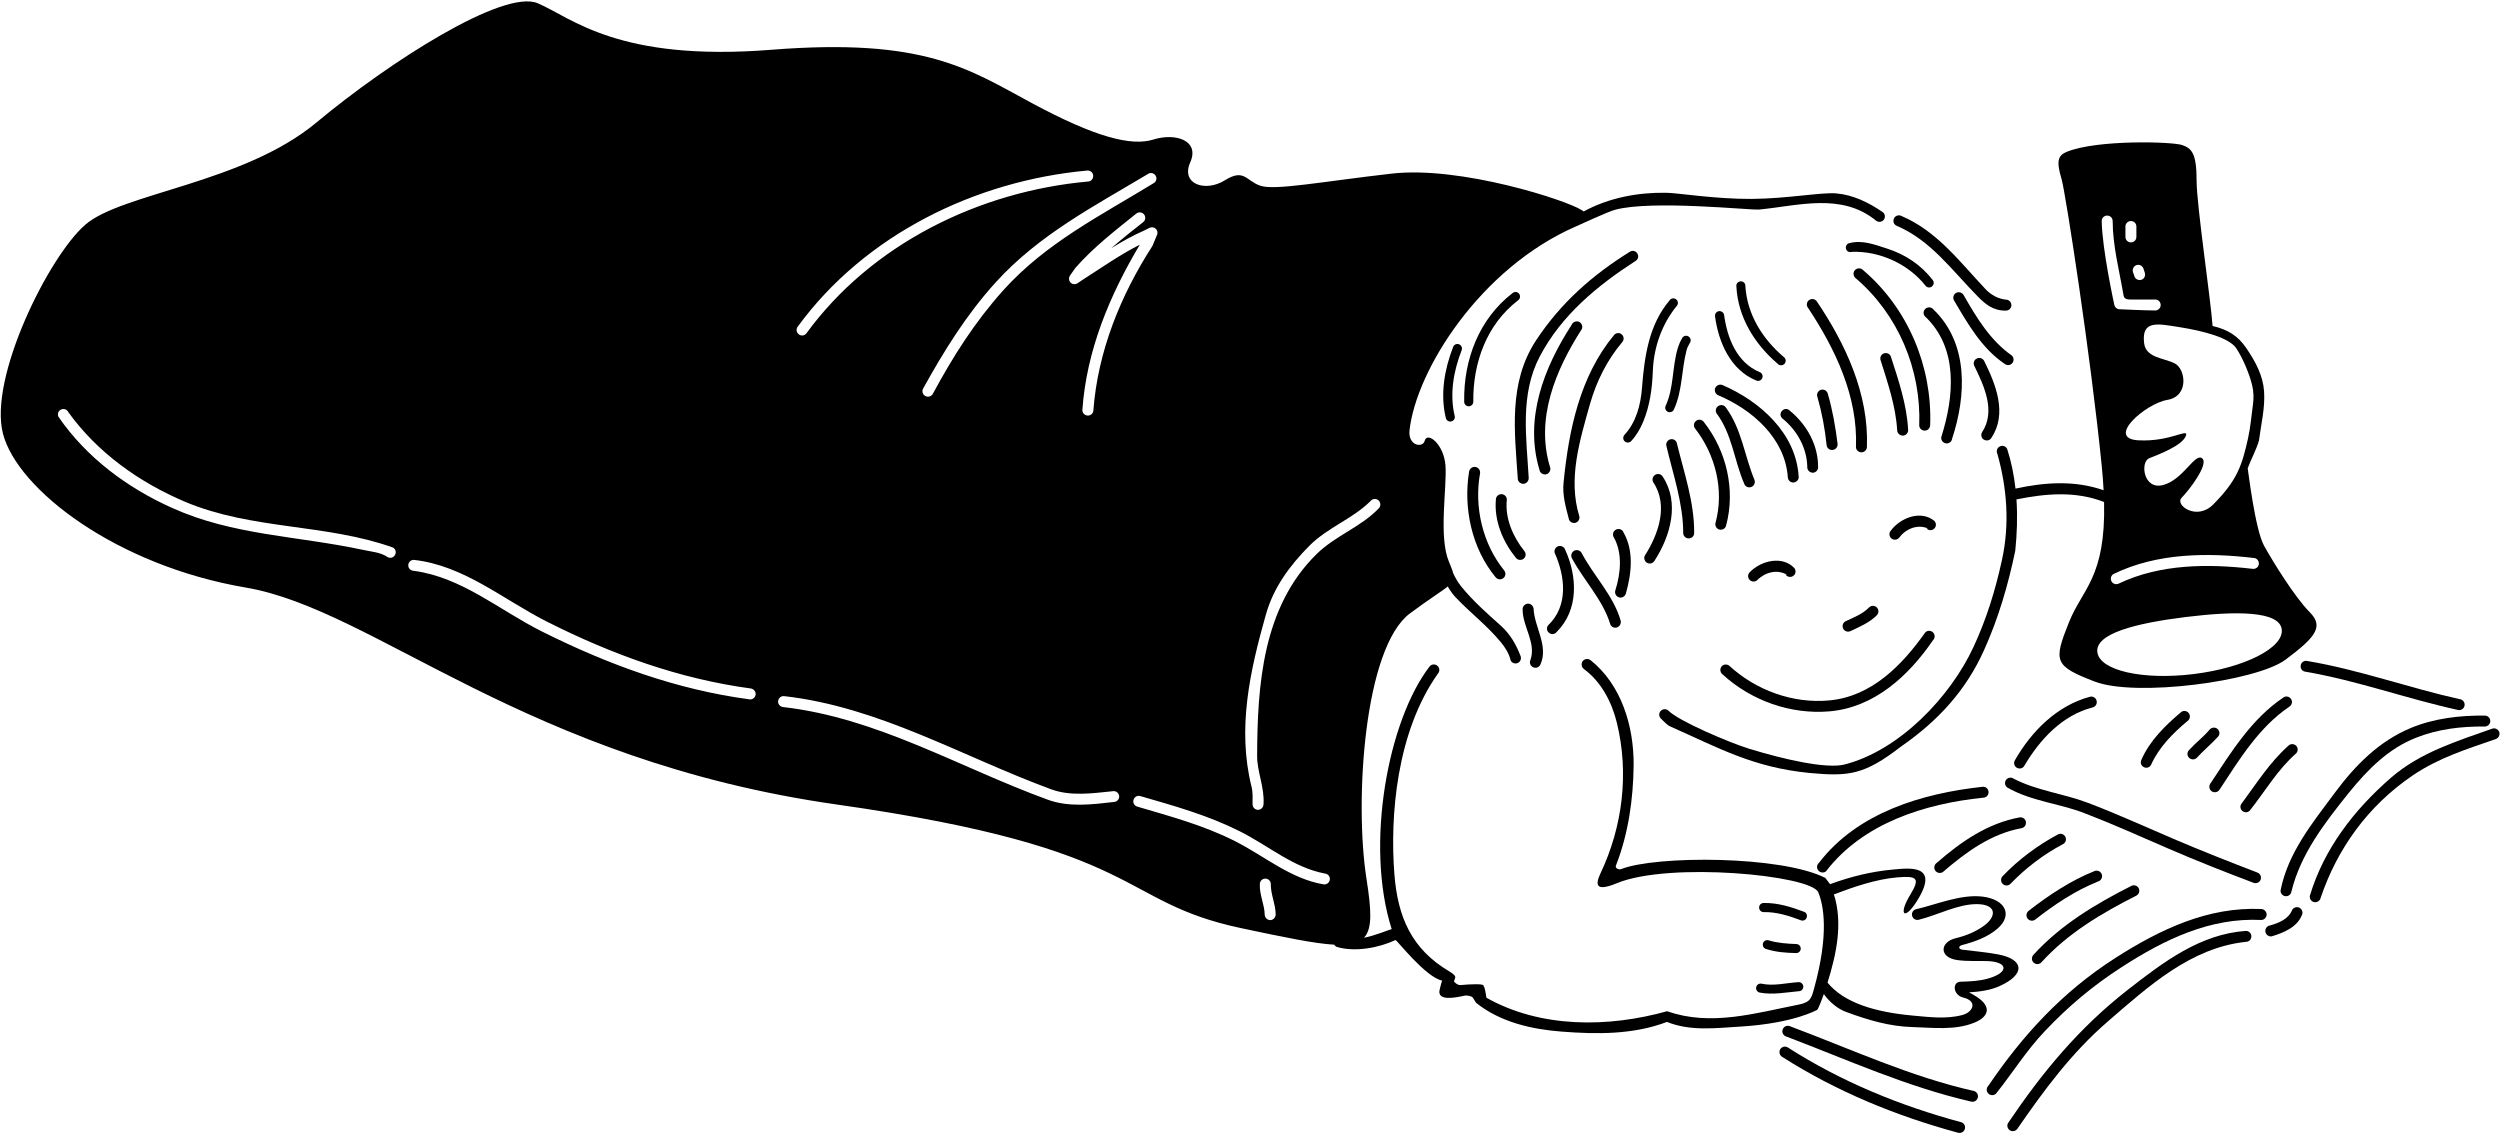 <?xml version="1.0" encoding="UTF-8"?>
<svg xmlns="http://www.w3.org/2000/svg" xmlns:xlink="http://www.w3.org/1999/xlink" width="548pt" height="249pt" viewBox="0 0 548 249" version="1.1">
<g id="surface1">
<path style=" stroke:none;fill-rule:nonzero;fill:rgb(0%,0%,0%);fill-opacity:1;" d="M 336.062 146.254 C 336.66 146.555 337.395 146.285 337.66 145.652 C 339.496 141.586 336.328 137.488 336.16 133.387 C 336.062 132.723 335.461 132.254 334.828 132.32 C 334.16 132.422 333.695 133.02 333.762 133.652 C 333.762 137.387 336.797 140.922 335.461 144.688 C 335.195 145.285 335.461 145.988 336.062 146.254 "/>
<path style=" stroke:none;fill-rule:nonzero;fill:rgb(0%,0%,0%);fill-opacity:1;" d="M 341.23 138.52 C 346.094 133.652 345.762 126.387 343.094 120.52 C 342.895 119.887 342.23 119.555 341.594 119.723 C 340.961 119.922 340.594 120.586 340.797 121.223 C 343.094 126.355 343.828 132.785 339.363 137.055 C 338.93 137.555 339.027 138.32 339.562 138.723 C 340.062 139.152 340.828 139.055 341.23 138.52 "/>
<path style=" stroke:none;fill-rule:nonzero;fill:rgb(0%,0%,0%);fill-opacity:1;" d="M 354.363 137.555 C 354.996 137.387 355.395 136.754 355.262 136.086 C 353.66 130.488 349.328 126.254 346.66 121.152 C 346.297 120.586 345.562 120.422 344.996 120.754 C 344.43 121.121 344.262 121.855 344.594 122.422 C 347.195 127.254 351.262 131.387 352.93 136.688 C 353.062 137.32 353.73 137.723 354.363 137.555 "/>
<path style=" stroke:none;fill-rule:nonzero;fill:rgb(0%,0%,0%);fill-opacity:1;" d="M 356.395 130.086 C 357.629 125.754 358.195 120.723 355.863 116.688 C 355.629 116.086 354.93 115.785 354.297 116.055 C 353.695 116.32 353.395 117.02 353.66 117.621 C 355.73 121.223 355.262 125.652 354.062 129.488 C 353.895 130.121 354.297 130.785 354.93 130.953 C 355.562 131.121 356.23 130.723 356.395 130.086 "/>
<path style=" stroke:none;fill-rule:nonzero;fill:rgb(0%,0%,0%);fill-opacity:1;" d="M 361.129 123.422 C 361.73 123.688 362.43 123.422 362.73 122.82 C 366.16 117.488 368.23 110.223 364.496 104.52 C 364.195 103.953 363.461 103.723 362.863 104.055 C 362.297 104.355 362.062 105.086 362.363 105.652 C 365.797 110.785 363.527 117.121 360.527 121.82 C 360.262 122.422 360.527 123.121 361.129 123.422 "/>
<path style=" stroke:none;fill-rule:nonzero;fill:rgb(0%,0%,0%);fill-opacity:1;" d="M 366.195 96.285 C 365.562 96.422 365.129 97.055 365.262 97.688 C 366.73 104.02 368.961 110.285 368.961 116.887 C 368.996 117.555 369.562 118.055 370.23 118.02 C 370.863 117.988 371.395 117.453 371.363 116.785 C 371.395 110.055 369.16 103.688 367.594 97.254 C 367.496 96.586 366.863 96.152 366.195 96.285 "/>
<path style=" stroke:none;fill-rule:nonzero;fill:rgb(0%,0%,0%);fill-opacity:1;" d="M 371.828 92.223 C 371.297 92.586 371.129 93.32 371.527 93.887 C 376.062 99.688 377.996 107.488 376.027 114.652 C 375.895 115.32 376.297 115.953 376.93 116.086 C 377.594 116.223 378.23 115.82 378.363 115.188 C 380.461 107.387 378.461 98.855 373.496 92.52 C 373.129 91.988 372.395 91.82 371.828 92.223 "/>
<path style=" stroke:none;fill-rule:nonzero;fill:rgb(0%,0%,0%);fill-opacity:1;" d="M 378.328 89.355 C 377.961 88.785 377.23 88.621 376.66 88.988 C 376.094 89.355 375.93 90.086 376.297 90.652 C 379.695 95.188 380.129 100.953 382.328 106.02 C 382.527 106.652 383.23 106.988 383.863 106.754 C 384.461 106.555 384.797 105.855 384.594 105.223 C 382.395 99.953 381.797 94.086 378.328 89.355 "/>
<path style=" stroke:none;fill-rule:nonzero;fill:rgb(0%,0%,0%);fill-opacity:1;" d="M 376.66 86.652 C 384.16 89.82 391.363 96.152 391.895 104.723 C 391.996 105.387 392.594 105.855 393.23 105.754 C 393.895 105.652 394.363 105.055 394.262 104.422 C 393.695 94.953 385.762 87.922 377.527 84.387 C 376.895 84.152 376.195 84.488 375.961 85.086 C 375.73 85.723 376.062 86.422 376.66 86.652 "/>
<path style=" stroke:none;fill-rule:nonzero;fill:rgb(0%,0%,0%);fill-opacity:1;" d="M 392.328 90.02 C 391.863 89.52 391.129 89.52 390.66 90.02 C 390.16 90.488 390.16 91.223 390.66 91.688 C 393.961 94.355 396.129 98.254 396.16 102.52 C 396.195 103.152 396.797 103.652 397.43 103.621 C 398.094 103.555 398.594 102.988 398.527 102.32 C 398.527 97.488 396.027 93.055 392.328 90.02 "/>
<path style=" stroke:none;fill-rule:nonzero;fill:rgb(0%,0%,0%);fill-opacity:1;" d="M 415.66 49.453 C 423.195 52.621 427.863 59.254 433.527 64.988 C 435.16 66.652 436.895 68.121 439.629 68.086 C 440.297 68.121 440.863 67.621 440.895 66.953 C 440.93 66.285 440.43 65.723 439.762 65.688 C 437.996 65.52 436.43 64.652 435.23 63.387 C 429.527 57.32 424.562 50.652 416.828 47.355 C 416.23 47.02 415.496 47.254 415.195 47.82 C 414.863 48.422 415.094 49.152 415.66 49.453 "/>
<path style=" stroke:none;fill-rule:nonzero;fill:rgb(0%,0%,0%);fill-opacity:1;" d="M 430.43 64.688 C 430.129 64.121 429.395 63.887 428.797 64.188 C 428.23 64.488 427.996 65.223 428.297 65.82 C 431.328 70.953 434.395 76.387 439.461 79.785 C 439.961 80.188 440.73 80.086 441.129 79.555 C 441.527 79.055 441.43 78.285 440.93 77.887 C 436.262 74.621 433.23 69.586 430.43 64.688 "/>
<path style=" stroke:none;fill-rule:nonzero;fill:rgb(0%,0%,0%);fill-opacity:1;" d="M 434.895 96.387 C 435.496 96.723 436.23 96.52 436.527 95.953 C 440.062 90.621 437.461 84.223 434.93 79.121 C 434.629 78.555 433.93 78.285 433.328 78.586 C 432.73 78.855 432.461 79.586 432.762 80.188 C 434.895 84.586 437.527 90.086 434.461 94.754 C 434.129 95.355 434.328 96.086 434.895 96.387 "/>
<path style=" stroke:none;fill-rule:nonzero;fill:rgb(0%,0%,0%);fill-opacity:1;" d="M 426.562 97.188 C 427.195 97.285 427.828 96.82 427.895 96.188 C 431.027 86.723 431.562 75.285 423.797 67.82 C 423.395 67.32 422.66 67.223 422.129 67.621 C 421.594 68.02 421.496 68.754 421.895 69.285 C 429.363 76.285 428.328 86.988 425.527 95.82 C 425.43 96.488 425.895 97.086 426.562 97.188 "/>
<path style=" stroke:none;fill-rule:nonzero;fill:rgb(0%,0%,0%);fill-opacity:1;" d="M 408.328 59.152 C 407.863 58.688 407.094 58.723 406.629 59.188 C 406.16 59.652 406.195 60.422 406.66 60.887 C 416.062 68.855 421.16 80.988 420.695 93.223 C 420.695 93.887 421.262 94.422 421.93 94.387 C 422.594 94.387 423.094 93.82 423.094 93.152 C 423.562 80.285 418.195 67.52 408.328 59.152 "/>
<path style=" stroke:none;fill-rule:nonzero;fill:rgb(0%,0%,0%);fill-opacity:1;" d="M 417.16 95.488 C 417.828 95.422 418.328 94.855 418.262 94.188 C 417.961 88.652 416.16 83.355 414.461 78.121 C 414.23 77.52 413.496 77.223 412.895 77.488 C 412.297 77.723 411.996 78.453 412.262 79.055 C 413.828 84.055 415.562 89.086 415.863 94.355 C 415.93 95.02 416.496 95.52 417.16 95.488 "/>
<path style=" stroke:none;fill-rule:nonzero;fill:rgb(0%,0%,0%);fill-opacity:1;" d="M 396.496 65.82 C 395.996 66.223 395.895 66.988 396.328 67.488 C 402.328 76.555 407.262 86.887 406.828 97.988 C 406.828 98.652 407.395 99.152 408.062 99.152 C 408.73 99.121 409.23 98.586 409.23 97.922 C 409.66 86.32 404.527 75.355 398.195 65.988 C 397.762 65.488 397.027 65.387 396.496 65.82 "/>
<path style=" stroke:none;fill-rule:nonzero;fill:rgb(0%,0%,0%);fill-opacity:1;" d="M 402.797 97.285 C 402.328 93.555 401.695 89.855 400.629 86.223 C 400.43 85.586 399.73 85.254 399.129 85.453 C 398.496 85.652 398.16 86.355 398.363 86.953 C 399.363 90.453 400.027 93.988 400.395 97.586 C 400.461 98.223 401.062 98.723 401.73 98.621 C 402.395 98.555 402.863 97.953 402.797 97.285 "/>
<path style=" stroke:none;fill-rule:nonzero;fill:rgb(0%,0%,0%);fill-opacity:1;" d="M 358.895 55.555 C 358.562 54.988 357.828 54.82 357.262 55.188 C 349.195 60.188 342.16 66.32 336.695 74.621 C 330.562 83.988 332.027 94.723 332.695 104.887 C 332.695 105.555 333.262 106.055 333.93 106.055 C 334.594 106.02 335.094 105.453 335.094 104.785 C 334.594 95.887 333.129 86.488 337.527 78.121 C 342.262 69.086 350.16 62.586 358.527 57.188 C 359.094 56.855 359.262 56.121 358.895 55.555 "/>
<path style=" stroke:none;fill-rule:nonzero;fill:rgb(0%,0%,0%);fill-opacity:1;" d="M 339.828 102.586 C 336.461 91.82 340.996 81.055 346.762 72.086 C 346.996 71.453 346.66 70.754 346.062 70.52 C 345.43 70.285 344.73 70.621 344.496 71.223 C 338.43 80.555 334.062 91.82 337.461 103.02 C 337.562 103.652 338.195 104.086 338.863 103.988 C 339.496 103.855 339.93 103.223 339.828 102.586 "/>
<path style=" stroke:none;fill-rule:nonzero;fill:rgb(0%,0%,0%);fill-opacity:1;" d="M 355.629 74.953 C 356.062 74.422 355.961 73.688 355.43 73.254 C 354.93 72.855 354.16 72.953 353.762 73.488 C 346.297 82.52 343.863 94.32 342.73 105.82 C 342.461 108.52 343.195 111.086 343.863 113.652 C 343.961 114.32 344.594 114.723 345.262 114.621 C 345.895 114.488 346.328 113.855 346.195 113.188 C 343.66 105.02 346.262 96.621 348.527 88.555 C 349.961 83.555 352.262 78.922 355.629 74.953 "/>
<path style=" stroke:none;fill-rule:nonzero;fill:rgb(0%,0%,0%);fill-opacity:1;" d="M 329.527 126.723 C 330.062 126.32 330.129 125.586 329.73 125.055 C 324.996 119.223 323.094 111.152 324.43 103.754 C 324.527 103.086 324.062 102.453 323.43 102.355 C 322.762 102.254 322.16 102.688 322.027 103.355 C 320.727 111.355 322.594 120.188 327.828 126.52 C 328.262 127.055 328.996 127.152 329.527 126.723 "/>
<path style=" stroke:none;fill-rule:nonzero;fill:rgb(0%,0%,0%);fill-opacity:1;" d="M 333.961 122.488 C 334.496 122.086 334.562 121.32 334.16 120.82 C 331.629 117.652 329.863 113.621 330.297 109.52 C 330.297 108.855 329.762 108.32 329.094 108.32 C 328.43 108.32 327.895 108.855 327.895 109.52 C 327.496 114.152 329.395 118.688 332.262 122.254 C 332.66 122.785 333.43 122.887 333.961 122.488 "/>
<path style=" stroke:none;fill-rule:nonzero;fill:rgb(0%,0%,0%);fill-opacity:1;" d="M 405.582 138.355 C 407.633 137.391 409.797 136.492 411.422 134.844 C 411.871 134.355 411.859 133.605 411.383 133.141 C 410.906 132.68 410.145 132.691 409.684 133.168 C 408.27 134.594 406.383 135.328 404.609 136.152 C 403.996 136.43 403.734 137.141 403.996 137.742 C 404.27 138.355 404.984 138.617 405.582 138.355 "/>
<path style=" stroke:none;fill-rule:nonzero;fill:rgb(0%,0%,0%);fill-opacity:1;" d="M 393.07 126.242 C 393.621 125.867 393.746 125.117 393.359 124.566 C 390.746 121.73 386.059 122.867 383.594 125.379 C 383.094 125.805 383.047 126.566 383.48 127.066 C 383.906 127.566 384.672 127.617 385.172 127.18 C 386.895 125.43 389.594 124.691 391.77 126.027 C 391.645 126.004 391.531 125.98 391.406 125.953 C 391.781 126.492 392.531 126.629 393.07 126.242 "/>
<path style=" stroke:none;fill-rule:nonzero;fill:rgb(0%,0%,0%);fill-opacity:1;" d="M 377.32 146.152 C 376.945 146.703 377.07 147.453 377.594 147.828 C 383.844 153.578 392.52 156.656 400.996 155.93 C 410.82 155.105 418.371 148.152 423.719 140.328 C 424.195 139.855 424.195 139.105 423.719 138.629 C 423.246 138.152 422.496 138.152 422.02 138.629 C 416.922 145.828 410.246 152.68 400.996 153.531 C 392.996 154.281 384.871 151.305 378.996 145.879 C 378.445 145.504 377.695 145.629 377.32 146.152 "/>
<path style=" stroke:none;fill-rule:nonzero;fill:rgb(0%,0%,0%);fill-opacity:1;" d="M 433.535 218.664 C 432.926 218.246 432.277 217.871 431.617 217.523 C 433.918 217.387 436.27 217.066 438.273 216.168 C 444.082 213.566 443.711 210.258 437.906 209.188 C 435.344 208.715 432.746 208.5 430.164 208.176 C 429.273 208.066 429.219 207.383 430.074 207.16 C 432.938 206.406 435.73 205.41 437.883 203.527 C 441.207 200.625 439.68 197.16 434.566 196.535 C 429.816 195.957 424.387 198.301 419.895 199.328 C 419.27 199.555 418.945 200.23 419.172 200.855 C 419.395 201.48 420.07 201.805 420.695 201.578 C 424.746 200.586 429.281 198.094 433.496 198.188 C 437.637 198.277 437.699 200.848 434.945 202.879 C 433.113 204.23 430.957 205.109 428.695 205.656 C 425.176 206.504 424.996 209.891 429.059 210.449 C 431.238 210.75 433.363 210.605 435.492 210.664 C 440.215 210.785 440.512 213.188 435.68 214.527 C 433.812 215.043 431.73 215.137 429.766 215.191 C 427.855 215.242 428.086 218.125 430.344 218.664 C 433.527 219.422 432.543 221.84 430.172 222.484 C 426.645 223.445 422.762 222.926 419.195 222.605 C 411.074 221.855 404.262 219.859 400.594 215.395 C 402.559 209.066 403.992 202.383 401.996 196.051 C 406.387 194.395 411.23 192.711 415.895 192.32 C 420.215 191.957 420.977 192.449 418.695 196.188 C 416.121 200.402 417.344 201.961 420.117 197.625 C 425.453 189.281 418.336 190.305 414.965 190.602 C 410.238 191.02 405.605 192.172 401.152 193.809 L 400.094 192.43 C 390.438 187.539 363.035 187.496 355.379 190.496 C 354.77 190.734 354.004 190.266 354.203 189.754 C 356.949 182.766 358.02 175.109 358.094 167.656 C 358.145 159.254 355.445 150.105 348.621 144.68 C 348.07 144.305 347.32 144.402 346.922 144.93 C 346.547 145.48 346.645 146.23 347.172 146.629 C 350.996 149.453 353.297 153.855 354.422 158.453 C 357.148 169.629 355.625 181.297 350.848 191.398 C 349.676 193.875 349.645 195.57 354.406 193.602 C 365.902 188.844 396.988 191.836 398.555 195.582 C 399.715 198.344 400.988 204.605 397.645 216.688 C 397.086 218.711 396.902 219.691 394.297 220.203 C 384.805 222.078 374.945 225.043 365.445 221.656 C 352.57 225.254 337.77 225.43 325.82 218.703 C 325.82 218.703 325.547 216.805 325.371 216.453 L 325.145 215.98 C 324.98 215.633 322.25 215.723 320.16 215.926 C 319.383 216.004 318.703 215.125 318.703 215.125 C 318.703 215.125 318.996 214.355 318.996 214.281 C 319.098 213.84 318.238 213.25 317.672 212.918 C 309.367 208.012 306.387 200.941 305.652 191.664 C 304.645 178.887 306.125 160.438 315.195 147.652 C 315.645 147.152 315.594 146.379 315.094 145.953 C 314.594 145.504 313.82 145.555 313.395 146.055 C 304.234 157.922 299.164 185.172 305.059 203.66 C 304.859 203.66 300.891 205.27 298.984 205.547 C 300.867 203.547 300.605 199.504 299.531 192.621 C 296.863 175.555 299.012 141.957 309.062 134.461 C 313.367 131.242 315.965 129.699 317.352 128.551 C 317.816 129.375 318.359 130.16 319.027 130.887 C 322.328 134.387 325.961 137.086 328.996 140.785 C 329.93 141.922 330.797 143.254 331.129 144.754 C 331.395 145.355 332.129 145.59 332.73 145.32 C 333.328 145.02 333.562 144.285 333.262 143.688 C 332.328 141.254 331.027 139.02 329.062 137.223 C 325.93 134.422 322.961 131.82 320.297 128.555 C 319.562 127.652 319.02 126.664 318.543 125.656 C 318.379 124.992 318.047 124.18 317.586 123.074 C 315.301 117.605 317.207 106.715 316.848 102.012 C 316.484 97.305 312.82 94.5 312.285 96.637 C 311.887 98.234 308.578 97.766 308.973 94.281 C 310.465 81.105 324.457 58.785 345.43 49.637 C 345.973 49.398 352.402 46.426 353.988 45.992 C 362.039 43.785 383.73 46.102 385.598 45.934 C 394.195 45.102 403.73 42.152 411.297 48.422 C 411.863 48.785 412.594 48.652 412.961 48.121 C 413.328 47.555 413.195 46.82 412.629 46.453 C 409.562 44.355 406.129 42.688 402.461 42.387 C 399.285 42.121 391.59 43.559 383.93 43.602 C 375.941 43.645 367.984 42.305 365.23 42.254 C 359.008 42.156 352.66 43.344 347.156 46.348 C 347.008 46.254 346.855 46.16 346.695 46.055 C 343.496 43.922 320.18 36.324 305.062 38.055 C 289.945 39.785 279.496 41.785 276.297 40.723 C 273.094 39.652 272.762 36.852 268.492 39.52 C 264.227 42.184 258.77 40.383 260.902 35.582 C 263.035 30.781 257.66 29.066 252.828 30.586 C 247.992 32.109 240.027 30.055 226.16 22.586 C 212.297 15.121 202.691 8.246 169.094 10.91 C 135.492 13.578 125.359 3.922 117.895 0.719 C 110.426 -2.48 85.359 13.52 69.359 26.855 C 53.359 40.188 26.695 42.32 18.695 49.254 C 10.695 56.188 -2.547 82.82 0.656 95.086 C 3.855 107.355 25.594 123.988 53.859 128.789 C 82.129 133.59 115.031 166.641 183.461 176.355 C 251.891 186.07 244.414 197.602 272.148 203.469 C 281.613 205.473 288.113 206.832 292.469 207.074 C 292.602 207.301 292.805 207.484 293.07 207.578 C 297.039 208.738 302.246 207.773 305.895 206.055 C 306.105 205.957 312.539 214.258 316.121 214.949 C 315.902 215.434 315.52 217.18 315.52 217.18 C 315.246 219.367 318.688 218.77 320.988 218.258 C 321.754 218.086 322.746 218.453 322.844 218.68 L 323.547 219.805 C 328.82 224.055 335.746 225.629 342.32 226.129 C 350.047 226.73 358.047 226.805 365.395 224.004 C 370.57 226.078 375.926 225.363 381.469 225.031 C 393.23 224.32 398.32 221.355 398.32 221.355 C 398.57 221.203 399.527 218.68 399.781 217.91 C 401.062 219.656 402.738 221.125 404.77 221.855 C 409.445 223.578 414.219 225.004 419.172 225.129 C 423.668 225.262 428.504 225.898 432.746 224.18 C 435.996 222.859 436.52 220.719 433.535 218.664 Z M 86.594 121.621 C 86.293 122.223 85.559 122.453 84.992 122.121 C 83.359 121.02 81.426 120.953 79.527 120.52 C 64.992 117.422 51.027 117.355 37.695 111.32 C 27.859 106.922 18.961 100.285 12.828 91.387 C 12.527 90.785 12.762 90.055 13.359 89.785 C 13.961 89.488 14.695 89.723 14.961 90.32 C 21.328 99.188 30.492 105.723 40.559 109.988 C 55.262 116.188 71.395 114.754 86.129 120.02 C 86.695 120.32 86.926 121.055 86.594 121.621 Z M 164.227 153.289 C 148.297 151.156 133.328 145.688 118.793 138.422 C 109.395 133.723 101.293 126.555 90.695 125.121 C 90.027 125.121 89.492 124.586 89.492 123.922 C 89.492 123.254 90.027 122.723 90.695 122.723 C 101.727 123.953 110.227 131.387 119.926 136.285 C 134.227 143.488 148.961 148.82 164.629 150.922 C 165.297 151.055 165.727 151.688 165.629 152.32 C 165.492 152.988 164.895 153.422 164.227 153.289 Z M 253.66 51.387 L 252.629 53.887 C 245.629 64.723 240.629 77.055 239.66 90.02 C 239.594 90.688 238.996 91.152 238.359 91.086 C 237.695 91.02 237.195 90.453 237.262 89.785 C 238.176 76.82 243.25 64.684 249.848 53.633 C 245.434 55.867 241.395 58.727 237.227 61.387 L 236.195 62.086 C 235.66 62.453 234.93 62.32 234.527 61.785 C 234.262 61.355 234.262 60.82 234.527 60.422 L 235.727 58.723 C 239.66 54.223 244.395 50.586 249.027 46.855 C 249.527 46.422 250.297 46.453 250.727 46.953 C 251.195 47.453 251.129 48.223 250.629 48.652 C 248.242 50.523 245.875 52.418 243.594 54.406 C 245.918 52.965 248.301 51.617 250.828 50.52 L 251.961 49.953 C 252.562 49.652 253.297 49.887 253.594 50.488 C 253.727 50.754 253.762 51.086 253.66 51.387 Z M 251.66 38.121 C 252.195 37.754 252.961 37.922 253.297 38.488 C 253.66 39.02 253.496 39.785 252.93 40.121 C 241.395 47.188 229.328 53.188 219.961 63.586 C 213.66 70.586 208.828 78.254 204.461 86.355 C 204.129 86.922 203.395 87.121 202.797 86.785 C 202.227 86.453 202.027 85.723 202.359 85.152 C 206.93 76.922 211.762 69.055 218.262 61.887 C 227.797 51.387 239.93 45.152 251.66 38.121 Z M 174.895 71.555 C 189.562 51.488 213.762 39.621 238.297 37.387 C 238.961 37.32 239.562 37.785 239.629 38.453 C 239.695 39.121 239.227 39.723 238.562 39.785 C 214.629 41.922 190.996 53.52 176.727 73.121 C 176.297 73.621 175.562 73.688 175.062 73.254 C 174.527 72.82 174.461 72.055 174.895 71.555 Z M 244.195 175.789 C 239.328 176.355 234.262 176.988 229.66 175.289 C 210.262 168.223 192.359 157.355 171.66 154.988 C 170.992 154.922 170.492 154.32 170.562 153.688 C 170.629 153.02 171.227 152.52 171.859 152.59 C 192.762 154.953 210.859 165.82 230.43 173.02 C 234.727 174.59 239.461 173.887 244.027 173.422 C 244.695 173.355 245.262 173.855 245.328 174.52 C 245.359 175.188 244.859 175.754 244.195 175.789 Z M 278.527 201.688 C 277.859 201.723 277.297 201.223 277.227 200.555 C 277.195 198.254 276.027 196.121 276.16 193.789 C 276.16 193.121 276.695 192.59 277.359 192.59 C 278.027 192.59 278.562 193.121 278.562 193.789 C 278.527 196.055 279.594 198.121 279.629 200.387 C 279.66 201.055 279.16 201.621 278.527 201.688 Z M 290.129 193.855 C 282.859 192.621 277.195 187.656 270.727 184.387 C 263.828 180.887 256.527 178.953 249.227 176.789 C 248.594 176.59 248.262 175.887 248.496 175.254 C 248.695 174.621 249.395 174.289 250.027 174.52 C 257.395 176.656 264.727 178.688 271.695 182.188 C 277.996 185.32 283.461 190.188 290.461 191.488 C 291.129 191.555 291.594 192.188 291.496 192.82 C 291.395 193.488 290.797 193.953 290.129 193.855 Z M 288.629 121.422 C 276.727 133.086 275.629 150.254 275.562 165.59 C 275.527 169.156 277.227 172.621 276.961 176.289 C 276.961 176.953 276.43 177.488 275.762 177.52 C 275.094 177.52 274.562 176.953 274.562 176.32 C 274.562 175.02 274.66 173.723 274.328 172.422 C 271.16 159.656 273.996 147.055 277.461 134.785 C 279.129 128.82 282.66 124.02 287.027 119.621 C 291.062 115.586 296.43 113.785 300.395 109.855 C 300.797 109.32 301.562 109.223 302.094 109.621 C 302.629 110.02 302.727 110.785 302.328 111.32 C 298.395 115.52 292.828 117.32 288.629 121.422 "/>
<path style=" stroke:none;fill-rule:nonzero;fill:rgb(0%,0%,0%);fill-opacity:1;" d="M 432.719 239.156 C 418.719 236.004 405.719 229.953 392.371 224.953 C 391.746 224.68 391.047 224.98 390.797 225.578 C 390.52 226.203 390.82 226.906 391.422 227.156 C 404.844 232.254 417.969 238.23 432.02 241.453 C 432.645 241.656 433.32 241.305 433.52 240.656 C 433.719 240.031 433.371 239.355 432.719 239.156 "/>
<path style=" stroke:none;fill-rule:nonzero;fill:rgb(0%,0%,0%);fill-opacity:1;" d="M 429.945 246.004 C 416.547 242.406 403.594 237.105 391.895 229.605 C 391.344 229.254 390.621 229.406 390.246 229.953 C 389.895 230.531 390.047 231.254 390.594 231.629 C 402.445 239.203 415.594 244.605 429.145 248.281 C 429.797 248.48 430.469 248.156 430.672 247.531 C 430.895 246.906 430.57 246.203 429.945 246.004 "/>
<path style=" stroke:none;fill-rule:nonzero;fill:rgb(0%,0%,0%);fill-opacity:1;" d="M 495.621 199.254 C 484.047 198.754 473.621 203.629 463.695 209.98 C 451.996 217.453 443.297 227.031 435.844 238.004 C 435.371 238.48 435.371 239.23 435.844 239.703 C 436.32 240.18 437.07 240.18 437.547 239.703 C 441.172 235.156 444.172 230.281 448.297 225.953 C 453.445 220.531 458.695 216.105 465.094 211.98 C 474.598 205.828 484.547 201.105 495.672 201.656 C 496.32 201.656 496.848 201.105 496.848 200.43 C 496.82 199.781 496.27 199.254 495.621 199.254 "/>
<path style=" stroke:none;fill-rule:nonzero;fill:rgb(0%,0%,0%);fill-opacity:1;" d="M 511.77 173.805 C 506.77 180.531 501.57 186.93 499.922 195.055 C 499.797 195.703 500.246 196.328 500.895 196.43 C 501.547 196.555 502.172 196.105 502.27 195.453 C 504.297 187.18 509.547 180.406 514.945 173.68 C 519.047 168.629 523.547 164.105 529.547 161.73 C 534.348 159.805 539.547 159.203 544.672 159.254 C 545.32 159.254 545.871 158.703 545.871 158.055 C 545.871 157.379 545.32 156.855 544.672 156.855 C 539.145 156.805 533.57 157.453 528.445 159.578 C 521.52 162.453 516.32 167.68 511.77 173.805 "/>
<path style=" stroke:none;fill-rule:nonzero;fill:rgb(0%,0%,0%);fill-opacity:1;" d="M 504.32 145.855 C 504.195 146.504 504.621 147.129 505.297 147.23 C 516.723 149.18 527.645 153.203 538.945 155.656 C 539.621 155.703 540.195 155.203 540.246 154.555 C 540.297 153.879 539.797 153.305 539.145 153.254 C 527.922 150.754 517.047 146.777 505.695 144.879 C 505.047 144.754 504.422 145.18 504.32 145.855 "/>
<path style=" stroke:none;fill-rule:nonzero;fill:rgb(0%,0%,0%);fill-opacity:1;" d="M 493.895 193.48 C 494.496 193.754 495.195 193.504 495.496 192.906 C 495.77 192.305 495.52 191.605 494.922 191.305 C 488.723 188.93 482.598 186.504 476.422 183.879 C 470.098 181.18 464.02 178.379 457.594 175.953 C 452.246 173.93 446.52 173.328 441.422 170.703 C 440.895 170.305 440.145 170.406 439.746 170.93 C 439.344 171.453 439.445 172.203 439.969 172.605 C 445.121 175.605 451.297 176.078 456.871 178.23 C 463.172 180.656 469.172 183.355 475.348 186.031 C 481.52 188.703 487.672 191.129 493.895 193.48 "/>
<path style=" stroke:none;fill-rule:nonzero;fill:rgb(0%,0%,0%);fill-opacity:1;" d="M 443.746 167.828 C 447.145 162.078 452.094 156.73 458.746 155.055 C 459.371 154.879 459.746 154.23 459.57 153.578 C 459.422 152.953 458.746 152.555 458.121 152.73 C 450.844 154.68 445.297 160.305 441.645 166.68 C 441.32 167.281 441.547 168.004 442.121 168.305 C 442.719 168.629 443.445 168.406 443.746 167.828 "/>
<path style=" stroke:none;fill-rule:nonzero;fill:rgb(0%,0%,0%);fill-opacity:1;" d="M 435.895 173.656 C 435.895 172.98 435.371 172.453 434.695 172.453 C 421.395 173.879 407.172 178.105 398.719 189.129 C 398.219 189.555 398.145 190.328 398.594 190.828 C 399.02 191.328 399.77 191.406 400.27 190.98 C 408.371 180.43 421.895 176.18 434.695 174.855 C 435.371 174.855 435.895 174.328 435.895 173.656 "/>
<path style=" stroke:none;fill-rule:nonzero;fill:rgb(0%,0%,0%);fill-opacity:1;" d="M 547.82 160.43 C 547.57 159.805 546.871 159.504 546.27 159.73 C 538.52 162.48 530.52 164.906 524.07 170.504 C 515.945 177.578 509.395 186.105 506.32 196.355 C 506.195 197.004 506.645 197.629 507.297 197.754 C 507.945 197.855 508.57 197.43 508.695 196.781 C 512.348 186.004 519.047 176.629 528.895 169.953 C 534.695 166.031 540.848 164.18 547.121 161.98 C 547.746 161.73 548.047 161.031 547.82 160.43 "/>
<path style=" stroke:none;fill-rule:nonzero;fill:rgb(0%,0%,0%);fill-opacity:1;" d="M 504.047 198.98 C 503.473 198.68 502.746 198.906 502.422 199.504 C 501.645 201.453 499.496 202.328 497.598 202.855 C 496.945 202.953 496.473 203.555 496.57 204.203 C 496.645 204.855 497.246 205.328 497.922 205.254 C 500.52 204.48 503.473 203.305 504.57 200.605 C 504.871 200.031 504.645 199.305 504.047 198.98 "/>
<path style=" stroke:none;fill-rule:nonzero;fill:rgb(0%,0%,0%);fill-opacity:1;" d="M 492.297 204.055 C 482.297 204.754 474.27 210.828 466.395 216.98 C 455.645 225.355 447.57 235.203 440.246 246.055 C 439.844 246.578 439.969 247.328 440.52 247.73 C 441.047 248.105 441.797 247.98 442.195 247.453 C 448.02 239.004 453.969 230.906 461.945 223.98 C 470.973 216.18 480.223 207.73 492.297 206.453 C 492.973 206.453 493.496 205.93 493.496 205.254 C 493.496 204.578 492.973 204.055 492.297 204.055 "/>
<path style=" stroke:none;fill-rule:nonzero;fill:rgb(0%,0%,0%);fill-opacity:1;" d="M 503.32 165.129 C 503.77 164.656 503.77 163.906 503.297 163.453 C 502.82 162.98 502.047 163.004 501.598 163.48 C 497.52 167.105 494.645 171.703 491.422 176.055 C 490.973 176.531 490.996 177.305 491.496 177.73 C 491.973 178.18 492.746 178.156 493.172 177.656 C 496.52 173.43 499.223 168.73 503.32 165.129 "/>
<path style=" stroke:none;fill-rule:nonzero;fill:rgb(0%,0%,0%);fill-opacity:1;" d="M 484.895 173.504 C 485.473 173.828 486.223 173.629 486.547 173.055 C 490.895 166.43 495.195 159.355 501.895 154.855 C 502.445 154.453 502.547 153.703 502.172 153.18 C 501.77 152.629 501.02 152.504 500.496 152.906 C 493.496 157.605 489.02 164.953 484.445 171.855 C 484.121 172.43 484.32 173.18 484.895 173.504 "/>
<path style=" stroke:none;fill-rule:nonzero;fill:rgb(0%,0%,0%);fill-opacity:1;" d="M 484.371 159.906 C 482.996 161.555 481.27 162.828 479.848 164.406 C 479.371 164.879 479.371 165.629 479.848 166.105 C 480.32 166.578 481.07 166.578 481.547 166.105 C 483.02 164.48 484.746 163.078 486.223 161.453 C 486.645 160.953 486.57 160.203 486.07 159.781 C 485.57 159.355 484.82 159.406 484.371 159.906 "/>
<path style=" stroke:none;fill-rule:nonzero;fill:rgb(0%,0%,0%);fill-opacity:1;" d="M 478.145 156.055 C 474.645 159.004 471.195 162.355 469.371 166.605 C 469.098 167.203 469.348 167.906 469.973 168.18 C 470.57 168.453 471.27 168.203 471.547 167.578 C 473.27 163.754 476.32 160.703 479.52 158.031 C 480.047 157.656 480.195 156.906 479.797 156.355 C 479.422 155.805 478.672 155.68 478.145 156.055 "/>
<path style=" stroke:none;fill-rule:nonzero;fill:rgb(0%,0%,0%);fill-opacity:1;" d="M 447.469 210.953 C 453.246 204.555 460.719 200.156 468.32 196.305 C 468.895 195.98 469.098 195.254 468.797 194.68 C 468.473 194.105 467.746 193.879 467.172 194.203 C 459.344 198.156 451.695 202.73 445.719 209.305 C 445.27 209.805 445.297 210.555 445.77 211.004 C 446.246 211.453 447.02 211.43 447.469 210.953 "/>
<path style=" stroke:none;fill-rule:nonzero;fill:rgb(0%,0%,0%);fill-opacity:1;" d="M 446.145 201.555 C 450.395 198.23 454.922 195.203 459.945 193.203 C 460.57 193.004 460.922 192.305 460.719 191.68 C 460.52 191.055 459.844 190.703 459.195 190.906 C 453.922 193.004 449.145 196.18 444.672 199.656 C 444.145 200.078 444.047 200.828 444.445 201.355 C 444.871 201.879 445.621 201.98 446.145 201.555 "/>
<path style=" stroke:none;fill-rule:nonzero;fill:rgb(0%,0%,0%);fill-opacity:1;" d="M 440.695 193.73 C 444.02 190.281 447.895 187.328 452.121 185.078 C 452.719 184.828 453.02 184.129 452.77 183.531 C 452.52 182.906 451.82 182.605 451.195 182.855 C 446.695 185.254 442.52 188.355 438.969 192.055 C 438.52 192.531 438.52 193.305 438.996 193.754 C 439.469 194.23 440.246 194.203 440.695 193.73 "/>
<path style=" stroke:none;fill-rule:nonzero;fill:rgb(0%,0%,0%);fill-opacity:1;" d="M 425.871 191.156 C 430.922 186.805 436.422 182.754 443.145 181.531 C 443.797 181.406 444.195 180.754 444.07 180.105 C 443.945 179.453 443.297 179.055 442.645 179.18 C 435.645 180.48 429.77 184.555 424.52 189.156 C 423.969 189.531 423.844 190.281 424.195 190.828 C 424.57 191.379 425.32 191.504 425.871 191.156 "/>
<path style=" stroke:none;fill-rule:nonzero;fill:rgb(0%,0%,0%);fill-opacity:1;" d="M 441.797 107.102 C 441.469 104.145 440.883 101.227 439.969 98.402 C 439.684 97.805 438.957 97.566 438.371 97.855 C 437.77 98.152 437.52 98.867 437.82 99.469 C 439.934 106.98 440.559 114.867 438.82 122.789 C 437.332 129.566 435.434 135.691 432.594 141.816 C 427.492 152.805 416.344 164.477 404.371 167.566 C 400.371 168.605 390.984 166.449 383.395 164.117 C 379.016 162.773 367.797 157.98 365.672 155.73 C 365.156 155.305 364.406 155.379 363.98 155.891 C 363.559 156.391 363.621 157.156 364.133 157.578 C 364.797 158.168 365.344 158.906 366.184 159.266 C 376.895 164.016 384.289 168.227 396.707 169.441 C 405.363 170.242 408.711 169.809 416.707 163.641 C 424.93 157.934 430.945 151.293 434.871 142.578 C 438.059 135.543 440.184 128.219 441.746 120.73 C 442.129 117.02 442.262 113.227 442.012 109.469 C 448.441 108.176 454.945 107.594 461.215 110.039 C 461.598 126.625 456.473 129 453.496 136.453 C 450.094 144.969 450.242 145.973 459.191 149.41 C 468.137 152.844 494.621 149.375 501.023 144.574 C 507.422 139.773 509.5 137.406 506.301 134.203 C 503.098 131.004 498.297 123.254 496.297 119.652 C 494.297 116.055 492.789 103 492.695 102.652 C 493.426 100.668 494.578 98.609 495.164 96.578 C 495.621 93.004 496.527 89.449 496.289 85.824 C 496.059 82.344 494.445 79.359 492.434 76.367 C 490.52 73.523 488.234 72.223 484.996 71.453 C 484.578 65.492 481.496 44.941 481.496 39.652 C 481.496 33.652 480.465 32.547 478.348 31.797 C 476.23 31.051 459.82 30.562 453.094 33.254 C 451.094 34.055 450.695 35.254 451.895 39.254 C 452.754 42.113 458.297 78.055 460.695 102.055 C 460.891 104 461.023 105.785 461.109 107.457 C 454.789 105.258 448.258 105.695 441.797 107.102 Z M 500.156 137.957 C 500.656 141.988 492.012 146.375 480.852 147.754 C 469.688 149.133 460.234 146.984 459.738 142.953 C 459.238 138.926 467.934 136.633 479.098 135.254 C 490.258 133.875 499.66 133.926 500.156 137.957 Z M 494.195 122.328 C 494.848 122.453 495.246 123.105 495.121 123.754 C 494.996 124.402 494.348 124.805 493.695 124.68 C 483.945 123.555 473.52 123.605 464.469 127.902 C 463.895 128.23 463.145 128.004 462.844 127.43 C 462.52 126.855 462.746 126.105 463.32 125.805 C 472.848 121.18 483.895 121.105 494.195 122.328 Z M 490.195 76.355 C 491.645 78.539 493.031 81.859 493.656 84.379 C 494.02 85.855 494.039 87.273 493.84 88.754 C 493.488 91.262 493.32 93.617 492.758 96.129 C 491.461 101.914 490.465 105.246 485.098 110.617 C 481.496 114.215 476.629 110.688 478.23 109.09 C 479.828 107.488 484.297 101.652 482.695 100.453 C 481.098 99.254 478.598 105.102 474.195 106.305 C 469.797 107.504 469.098 101.254 471.098 100.453 C 473.098 99.652 478.164 97.762 479.098 95.652 C 480.023 93.547 475.914 96.914 468.715 96.516 C 461.516 96.113 470.297 88.453 475.098 87.652 C 479.895 86.855 479.098 80.855 476.695 79.652 C 474.297 78.453 470.395 78.453 469.996 75.254 C 469.352 70.102 473.008 70.977 477.395 71.652 C 483.285 72.566 488.695 74.09 490.195 76.355 Z M 469.848 58.879 C 469.945 59.18 470.047 59.504 470.145 59.805 C 470.348 60.43 470.02 61.129 469.395 61.328 C 468.77 61.527 468.07 61.203 467.871 60.578 C 467.77 60.254 467.645 59.953 467.547 59.629 C 467.348 59.004 467.695 58.328 468.32 58.105 C 468.945 57.902 469.621 58.254 469.848 58.879 Z M 465.895 49.652 C 465.895 48.98 466.422 48.453 467.098 48.453 C 467.77 48.453 468.297 48.98 468.297 49.652 C 468.297 50.402 468.297 51.18 468.297 51.93 C 468.297 52.605 467.77 53.129 467.098 53.129 C 466.422 53.129 465.895 52.605 465.895 51.93 C 465.895 51.18 465.895 50.402 465.895 49.652 Z M 460.695 48.453 C 460.695 47.777 461.219 47.254 461.895 47.254 C 462.57 47.254 463.094 47.777 463.094 48.453 C 463.117 53.984 464.566 59.336 465.48 64.738 C 465.652 65.777 466.594 65.652 467.797 65.652 C 469.336 65.652 470.887 65.652 472.422 65.652 C 473.07 65.652 473.621 66.18 473.621 66.855 C 473.621 67.527 473.07 68.055 472.422 68.055 C 470.223 68.055 464.395 67.777 464.395 67.777 C 463.945 67.68 463.57 67.328 463.469 66.879 C 463.469 66.879 460.77 54.578 460.695 48.453 "/>
<path style=" stroke:none;fill-rule:nonzero;fill:rgb(0%,0%,0%);fill-opacity:1;" d="M 424.02 114.191 C 421.047 111.734 416.559 113.496 414.461 116.32 C 414.02 116.809 414.074 117.57 414.578 118.008 C 415.066 118.445 415.828 118.391 416.266 117.891 C 417.734 115.922 420.312 114.824 422.648 115.855 C 422.52 115.848 422.406 115.84 422.277 115.828 C 422.723 116.312 423.484 116.348 423.965 115.891 C 424.457 115.445 424.48 114.684 424.02 114.191 "/>
<path style=" stroke:none;fill-rule:nonzero;fill:rgb(0%,0%,0%);fill-opacity:1;" d="M 405.266 53.328 C 404.742 53.496 404.473 54.078 404.66 54.602 C 404.824 55.121 405.41 55.391 405.93 55.203 C 412.016 54.996 418.324 57.852 422.098 62.66 C 422.473 63.078 423.098 63.141 423.516 62.766 C 423.93 62.41 423.992 61.785 423.641 61.371 C 421.098 58.078 417.641 55.766 413.66 54.496 C 410.93 53.621 408.199 52.516 405.266 53.328 "/>
<path style=" stroke:none;fill-rule:nonzero;fill:rgb(0%,0%,0%);fill-opacity:1;" d="M 382.574 62.496 C 382.492 61.953 381.973 61.578 381.43 61.684 C 380.891 61.766 380.516 62.285 380.617 62.828 C 380.973 69.578 384.641 75.453 389.68 79.746 C 390.055 80.16 390.68 80.184 391.098 79.809 C 391.492 79.434 391.535 78.809 391.16 78.391 C 386.367 74.371 382.891 68.871 382.574 62.496 "/>
<path style=" stroke:none;fill-rule:nonzero;fill:rgb(0%,0%,0%);fill-opacity:1;" d="M 376.785 68.203 C 376.242 68.285 375.867 68.785 375.93 69.328 C 376.699 75.016 379.305 81.102 384.973 83.41 C 385.473 83.641 386.055 83.391 386.285 82.891 C 386.492 82.371 386.266 81.785 385.742 81.578 C 380.723 79.516 378.598 74.078 377.93 69.059 C 377.848 68.516 377.348 68.141 376.785 68.203 "/>
<path style=" stroke:none;fill-rule:nonzero;fill:rgb(0%,0%,0%);fill-opacity:1;" d="M 360.16 92.516 C 361.66 88.934 362.16 85.121 362.305 81.266 C 362.516 76.016 364.305 70.996 367.641 66.934 C 367.93 66.477 367.805 65.852 367.324 65.559 C 366.867 65.266 366.242 65.391 365.949 65.871 C 361.43 71.184 360.449 78.203 359.93 84.996 C 359.641 88.684 358.68 92.535 356.055 95.352 C 355.699 95.785 355.742 96.41 356.16 96.766 C 356.574 97.121 357.223 97.078 357.574 96.66 C 358.699 95.453 359.516 94.035 360.16 92.516 "/>
<path style=" stroke:none;fill-rule:nonzero;fill:rgb(0%,0%,0%);fill-opacity:1;" d="M 370.035 73.703 C 369.555 73.453 368.949 73.66 368.699 74.16 C 368.305 74.852 367.992 75.578 367.766 76.328 C 366.492 80.559 366.949 85.035 365.074 89.035 C 364.891 89.559 365.16 90.121 365.68 90.309 C 366.199 90.477 366.785 90.203 366.949 89.684 C 368.824 85.578 368.555 81.059 369.723 76.66 C 369.867 76.078 370.223 75.578 370.492 75.035 C 370.742 74.559 370.535 73.953 370.035 73.703 "/>
<path style=" stroke:none;fill-rule:nonzero;fill:rgb(0%,0%,0%);fill-opacity:1;" d="M 331.574 64.227 C 324.199 69.891 320.805 78.852 320.949 87.977 C 320.91 88.535 321.324 89.016 321.867 89.059 C 322.41 89.102 322.91 88.684 322.949 88.141 C 322.824 79.578 325.848 71.102 332.824 65.785 C 333.242 65.434 333.324 64.809 332.973 64.371 C 332.641 63.953 332.016 63.871 331.574 64.227 "/>
<path style=" stroke:none;fill-rule:nonzero;fill:rgb(0%,0%,0%);fill-opacity:1;" d="M 319.785 75.453 C 319.266 75.266 318.699 75.559 318.516 76.078 C 316.617 80.977 315.68 86.391 316.91 91.559 C 316.992 92.102 317.516 92.477 318.055 92.391 C 318.598 92.309 318.973 91.809 318.891 91.266 C 317.699 86.41 318.617 81.328 320.41 76.727 C 320.598 76.203 320.305 75.641 319.785 75.453 "/>
<path style=" stroke:none;fill-rule:nonzero;fill:rgb(0%,0%,0%);fill-opacity:1;" d="M 395.992 201.203 C 396.223 200.703 396.016 200.121 395.516 199.891 C 392.66 198.809 389.68 197.871 386.598 197.934 C 386.035 197.934 385.598 198.371 385.598 198.934 C 385.598 199.496 386.035 199.934 386.598 199.934 C 389.391 199.871 392.098 200.727 394.68 201.703 C 395.18 201.934 395.785 201.727 395.992 201.203 "/>
<path style=" stroke:none;fill-rule:nonzero;fill:rgb(0%,0%,0%);fill-opacity:1;" d="M 393.766 206.934 C 391.699 206.852 389.617 206.727 387.617 206.102 C 387.074 205.977 386.535 206.309 386.43 206.852 C 386.305 207.391 386.641 207.914 387.18 208.039 C 389.285 208.703 391.492 208.871 393.68 208.914 C 394.223 208.953 394.699 208.516 394.723 207.977 C 394.742 207.414 394.324 206.953 393.766 206.934 "/>
<path style=" stroke:none;fill-rule:nonzero;fill:rgb(0%,0%,0%);fill-opacity:1;" d="M 384.949 216.434 C 384.848 216.977 385.223 217.496 385.766 217.578 C 388.641 218.121 391.535 217.516 394.391 217.266 C 394.93 217.227 395.324 216.746 395.285 216.184 C 395.223 215.641 394.742 215.227 394.199 215.289 C 391.516 215.453 388.805 216.203 386.098 215.621 C 385.555 215.516 385.035 215.891 384.949 216.434 "/>
</g>
</svg>
